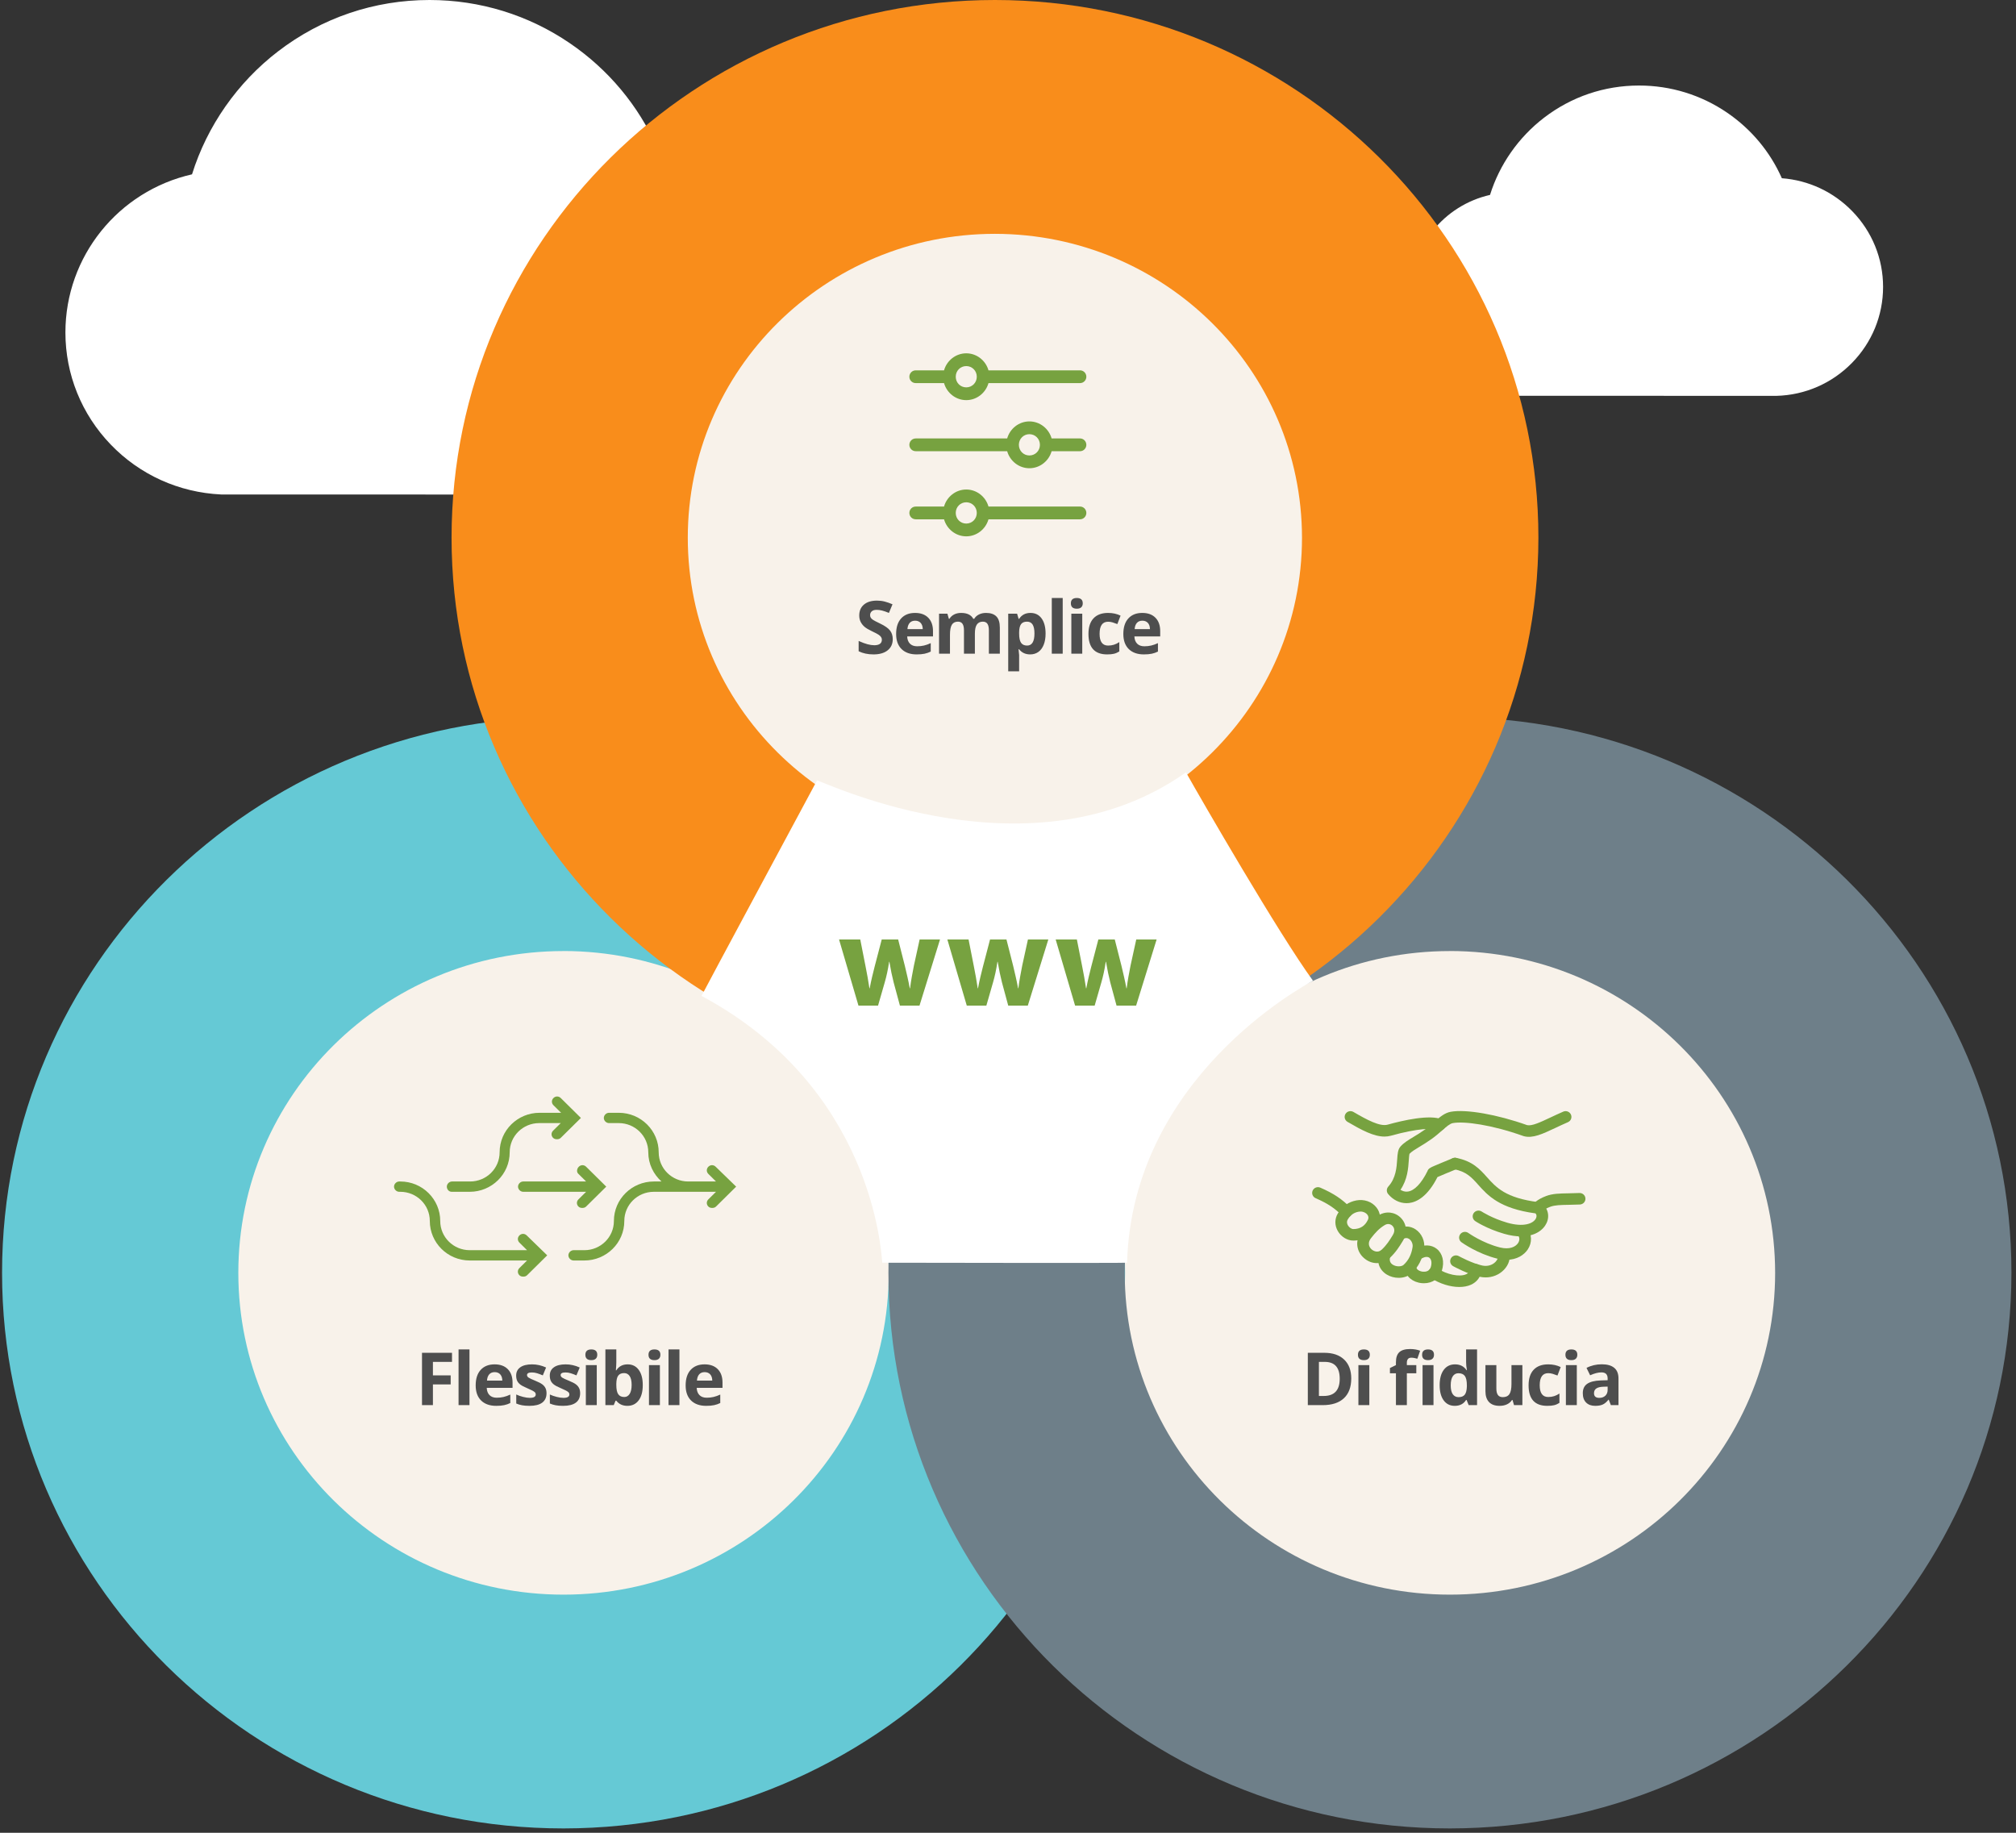 <?xml version="1.0" encoding="UTF-8" standalone="no"?>
<svg width="330px" height="300px" viewBox="0 0 330 300" version="1.1" xmlns="http://www.w3.org/2000/svg" xmlns:xlink="http://www.w3.org/1999/xlink">
    <rect x="0" y="0" width="330" height="300" fill="#333333" stroke="none"/>
    <!-- Generator: Sketch 45.1 (43504) - http://www.bohemiancoding.com/sketch -->
    <title>Translations-Domains-it</title>
    <desc>Created with Sketch.</desc>
    <defs></defs>
    <g id="SVG" stroke="none" stroke-width="1" fill="none" fill-rule="evenodd">
        <g id="Translations-Domains-IT" transform="translate(-220, 0)">
            <g id="Translations-Domains-it" transform="translate(100, 0)">
                <g id="Domains-SVG">
                    <g id="Clouds" transform="translate(130.449, 0)" fill="#FFFFFF">
                        <path d="M88.732,8.417 C81.558,2.91 72.977,0 63.917,0 C55.671,0 47.725,2.451 40.936,7.088 C34.641,11.388 29.728,17.281 26.667,24.185 C19.704,24.708 13.229,27.725 8.323,32.759 C3.123,38.096 0.259,45.119 0.259,52.534 C0.259,59.984 3.146,67.031 8.388,72.377 C13.621,77.713 20.612,80.76 28.074,80.956 C28.123,80.957 95.129,80.94 98.039,80.938 C104.973,80.609 111.364,77.703 116.123,72.753 C120.898,67.786 123.527,61.274 123.527,54.417 C123.527,41.984 114.88,31.28 102.803,28.535 C100.336,20.623 95.372,13.513 88.732,8.417 Z" id="Cloud" transform="translate(61.893, 40.478) scale(-1, 1) translate(-61.893, -40.478) "></path>
                        <path d="M275.96,19.281 C271.459,15.826 266.075,14 260.39,14 C255.217,14 250.231,15.538 245.972,18.447 C242.022,21.145 238.939,24.843 237.019,29.174 C232.65,29.503 228.587,31.396 225.509,34.554 C222.246,37.903 220.449,42.309 220.449,46.962 C220.449,51.636 222.261,56.058 225.55,59.412 C228.833,62.759 233.219,64.671 237.901,64.795 C237.932,64.795 279.974,64.785 281.8,64.783 C286.15,64.577 290.161,62.754 293.146,59.648 C296.142,56.531 297.792,52.445 297.792,48.143 C297.792,40.342 292.366,33.626 284.789,31.904 C283.241,26.939 280.126,22.478 275.96,19.281 Z" id="Cloud" transform="translate(259.121, 39.397) scale(-1, 1) translate(-259.121, -39.397) "></path>
                    </g>
                    <g id="DOMAINS-TOP-IMG-EN" transform="translate(120.337, 0)">
                        <g id="domains">
                            <g id="Layer_1">
                                <ellipse id="Oval" fill="#F8F2EA" fill-rule="nonzero" cx="92.092" cy="208.21" rx="54.676" ry="53.21"></ellipse>
                                <g id="flexible" transform="translate(63.708, 179)" fill-rule="nonzero" fill="#77A240">
                                    <path d="M30.645,13.156 L31.895,14.393 L21.605,14.393 C21.15,14.393 20.752,14.787 20.752,15.236 C20.752,15.686 21.15,16.08 21.605,16.08 L31.895,16.08 L30.645,17.317 C30.304,17.654 30.304,18.16 30.645,18.497 C30.815,18.666 31.043,18.722 31.27,18.722 C31.497,18.722 31.725,18.666 31.895,18.497 L35.193,15.236 L31.895,11.975 C31.554,11.638 31.043,11.638 30.702,11.975 C30.36,12.313 30.304,12.875 30.645,13.156 Z" id="Shape"></path>
                                    <path d="M53.102,11.975 C52.761,11.638 52.249,11.638 51.908,11.975 C51.567,12.313 51.567,12.819 51.908,13.156 L53.159,14.393 L48.611,14.393 C45.939,14.393 43.778,12.257 43.778,9.614 C43.778,6.072 40.879,3.148 37.24,3.148 L35.648,3.148 C35.193,3.148 34.795,3.542 34.795,3.992 C34.795,4.442 35.193,4.835 35.648,4.835 L37.24,4.835 C39.912,4.835 42.072,6.972 42.072,9.614 C42.072,11.526 42.925,13.212 44.233,14.393 L42.982,14.393 C39.4,14.393 36.444,17.26 36.444,20.859 C36.444,23.501 34.283,25.638 31.611,25.638 L29.849,25.638 C29.394,25.638 28.996,26.031 28.996,26.481 C28.996,26.931 29.394,27.324 29.849,27.324 L31.611,27.324 C35.193,27.324 38.149,24.457 38.149,20.859 C38.149,18.216 40.31,16.08 42.982,16.08 L48.611,16.08 L53.159,16.08 L51.908,17.317 C51.567,17.654 51.567,18.16 51.908,18.497 C52.079,18.666 52.306,18.722 52.534,18.722 C52.761,18.722 52.989,18.666 53.159,18.497 L56.457,15.236 L53.102,11.975 Z" id="Shape"></path>
                                    <path d="M9.893,16.08 L12.849,16.08 C16.431,16.08 19.387,13.212 19.387,9.614 C19.387,6.972 21.548,4.835 24.22,4.835 L27.745,4.835 L26.494,6.072 C26.153,6.409 26.153,6.915 26.494,7.253 C26.665,7.421 26.892,7.478 27.12,7.478 C27.347,7.478 27.575,7.421 27.745,7.253 L31.043,3.992 L27.745,0.731 C27.404,0.394 26.892,0.394 26.551,0.731 C26.21,1.068 26.21,1.574 26.551,1.912 L27.802,3.148 L24.277,3.148 C20.695,3.148 17.739,6.016 17.739,9.614 C17.739,12.257 15.578,14.393 12.906,14.393 L9.95,14.393 C9.495,14.393 9.097,14.787 9.097,15.236 C9.097,15.686 9.438,16.08 9.893,16.08 Z" id="Shape"></path>
                                    <path d="M20.979,23.22 C20.638,23.557 20.638,24.063 20.979,24.401 L22.23,25.638 L12.849,25.638 C10.177,25.638 8.017,23.501 8.017,20.859 C8.017,17.317 5.117,14.393 1.478,14.393 L1.308,14.393 C0.853,14.393 0.455,14.787 0.455,15.236 C0.455,15.686 0.853,16.08 1.308,16.08 L1.478,16.08 C4.15,16.08 6.311,18.216 6.311,20.859 C6.311,24.401 9.21,27.324 12.849,27.324 L22.23,27.324 L20.979,28.561 C20.638,28.899 20.638,29.405 20.979,29.742 C21.15,29.911 21.377,29.967 21.605,29.967 C21.832,29.967 22.06,29.911 22.23,29.742 L25.528,26.481 L22.173,23.22 C21.832,22.883 21.321,22.883 20.979,23.22 Z" id="Shape"></path>
                                </g>
                                <ellipse id="Oval" fill="#F8F2EA" fill-rule="nonzero" cx="237.71" cy="208.21" rx="54.676" ry="53.21"></ellipse>
                                <g id="trusted" transform="translate(214.382, 181)" fill-rule="nonzero" fill="#77A240">
                                    <path d="M37.766,17.262 C37.787,17.236 37.795,17.221 37.795,17.221 L36.195,16.199 C36.318,16.01 36.84,15.348 38.362,14.774 C39.429,14.372 40.577,14.353 42.029,14.328 C42.559,14.319 43.159,14.309 43.806,14.279 C44.331,14.253 44.778,14.655 44.803,15.174 C44.828,15.694 44.423,16.136 43.897,16.161 C43.221,16.193 42.605,16.203 42.062,16.212 C40.746,16.234 39.796,16.25 39.041,16.535 C38.07,16.901 37.769,17.258 37.766,17.262 Z" id="Shape"></path>
                                    <path d="M15.508,15.942 C14.389,15.942 13.315,15.413 12.509,14.449 C12.209,14.09 12.22,13.567 12.534,13.22 C13.782,11.844 13.9,10.079 13.986,8.79 C14.047,7.881 14.095,7.163 14.527,6.67 C15.06,6.062 15.787,5.623 16.63,5.115 C17.183,4.782 17.809,4.404 18.501,3.911 C19.094,3.488 19.588,3.055 20.066,2.637 C20.965,1.848 21.742,1.168 22.749,0.983 C25.237,0.525 30.373,1.423 35.253,3.168 C36.045,3.342 37.381,2.714 39.065,1.922 C39.691,1.627 40.402,1.293 41.173,0.958 C41.655,0.748 42.217,0.965 42.429,1.441 C42.641,1.917 42.422,2.473 41.94,2.683 C41.194,3.007 40.498,3.335 39.883,3.624 C37.743,4.63 36.196,5.358 34.738,4.983 C34.709,4.976 34.68,4.967 34.652,4.957 C29.515,3.113 24.951,2.494 23.098,2.835 C22.61,2.925 22.045,3.42 21.329,4.047 C20.84,4.475 20.286,4.961 19.615,5.439 C18.864,5.975 18.204,6.373 17.622,6.724 C16.913,7.152 16.347,7.493 16.005,7.862 C15.946,8.039 15.913,8.542 15.888,8.914 C15.802,10.2 15.678,12.059 14.528,13.748 C14.837,13.952 15.235,14.103 15.707,14.046 C16.793,13.914 17.94,12.727 18.943,10.699 C19.064,10.271 19.507,10.079 20.04,9.848 C20.341,9.718 20.759,9.541 21.283,9.323 C22.183,8.949 23.082,8.582 23.082,8.582 C23.569,8.384 24.126,8.613 24.326,9.094 C24.527,9.575 24.295,10.126 23.809,10.324 C22.541,10.841 21.142,11.422 20.582,11.671 C18.944,14.903 17.161,15.767 15.939,15.916 C15.795,15.934 15.651,15.942 15.508,15.942 Z" id="Shape"></path>
                                    <path d="M34.249,21.381 C33.443,21.381 32.523,21.252 31.485,20.952 C28.648,20.132 26.837,18.929 26.762,18.878 C26.326,18.586 26.213,18 26.509,17.569 C26.804,17.139 27.396,17.027 27.831,17.319 C27.858,17.336 29.495,18.414 32.019,19.143 C34.661,19.906 36.303,19.294 36.711,18.403 C36.767,18.282 36.906,17.899 36.619,17.611 C30.726,16.819 28.801,14.664 27.251,12.929 C26.173,11.722 25.322,10.77 23.265,10.378 C22.749,10.28 22.411,9.786 22.51,9.275 C22.61,8.764 23.109,8.431 23.626,8.528 C26.32,9.041 27.519,10.383 28.679,11.681 C30.181,13.362 31.734,15.101 37.115,15.776 C37.254,15.793 37.388,15.841 37.506,15.915 C38.62,16.615 39.007,17.958 38.447,19.181 C37.925,20.322 36.555,21.381 34.249,21.381 Z" id="Shape"></path>
                                    <path d="M31.878,25.216 C31.406,25.216 30.895,25.155 30.344,25.017 C27.125,24.212 24.619,22.418 24.514,22.342 C24.089,22.035 23.997,21.446 24.307,21.026 C24.618,20.606 25.213,20.514 25.638,20.821 L25.638,20.821 C25.661,20.837 27.962,22.478 30.812,23.191 C32.389,23.585 33.375,23.08 33.773,22.475 C34.058,22.042 34.056,21.568 33.77,21.207 C33.445,20.798 33.517,20.206 33.931,19.884 C34.345,19.563 34.944,19.635 35.269,20.044 C36.058,21.039 36.098,22.396 35.371,23.502 C34.777,24.405 33.592,25.216 31.878,25.216 Z" id="Shape"></path>
                                    <path d="M28.466,28.093 C28.169,28.093 27.866,28.064 27.564,28.003 C25.611,27.608 23.248,26.309 23.148,26.254 C22.689,26 22.525,25.426 22.782,24.972 C23.038,24.518 23.619,24.356 24.078,24.61 L24.078,24.61 C24.1,24.622 26.284,25.821 27.945,26.156 C28.756,26.32 29.554,26.094 30.079,25.552 C30.406,25.213 30.569,24.8 30.493,24.501 C30.364,23.996 30.674,23.485 31.185,23.358 C31.694,23.231 32.213,23.537 32.341,24.042 C32.58,24.982 32.249,26.034 31.456,26.854 C30.679,27.657 29.604,28.093 28.466,28.093 Z" id="Shape"></path>
                                    <path d="M24.15,29.66 C22.671,29.66 20.961,29.14 19.493,28.18 C19.054,27.893 18.934,27.309 19.224,26.875 C19.515,26.441 20.105,26.321 20.544,26.608 C22.118,27.637 24.195,28.063 25.274,27.578 C25.661,27.405 25.858,27.14 25.915,26.719 C25.985,26.203 26.465,25.84 26.986,25.91 C27.507,25.979 27.874,26.453 27.804,26.969 C27.66,28.028 27.042,28.853 26.062,29.294 C25.513,29.541 24.858,29.66 24.15,29.66 Z" id="Shape"></path>
                                    <path d="M5.673,18.301 C5.42,18.301 5.168,18.203 4.981,18.007 C3.811,16.785 2.593,15.977 0.637,15.126 C0.156,14.917 -0.063,14.361 0.149,13.884 C0.361,13.408 0.924,13.192 1.405,13.402 C3.585,14.35 5.021,15.309 6.364,16.711 C6.726,17.089 6.71,17.685 6.328,18.043 C6.144,18.216 5.908,18.301 5.673,18.301 Z" id="Shape"></path>
                                    <path d="M11.904,5.04 C10.151,5.041 8.175,3.984 5.857,2.632 C5.403,2.368 5.252,1.79 5.52,1.342 C5.787,0.894 6.371,0.745 6.824,1.009 C9.053,2.308 11.16,3.445 12.437,3.087 C14.901,2.399 19.335,1.373 21.349,2.242 C21.831,2.45 22.052,3.006 21.841,3.483 C21.63,3.959 21.069,4.177 20.587,3.969 C19.807,3.632 17.341,3.674 12.955,4.901 C12.614,4.996 12.263,5.04 11.904,5.04 Z" id="Shape"></path>
                                    <path d="M18.371,29.05 C18.26,29.05 18.146,29.045 18.032,29.035 C16.541,28.903 15.398,27.955 15.251,26.731 C15.189,26.214 15.562,25.746 16.085,25.684 C16.608,25.625 17.081,25.992 17.143,26.509 C17.18,26.813 17.665,27.111 18.202,27.158 C18.51,27.185 19.252,27.168 19.486,26.411 C19.69,25.753 19.606,25.155 19.273,24.889 C18.986,24.66 18.515,24.698 17.98,24.994 C17.521,25.247 16.94,25.085 16.683,24.63 C16.427,24.176 16.591,23.602 17.051,23.348 C18.281,22.669 19.56,22.696 20.47,23.423 C21.427,24.187 21.748,25.543 21.308,26.963 C20.907,28.257 19.774,29.05 18.371,29.05 Z" id="Shape"></path>
                                    <path d="M6.819,22.066 C5.817,22.066 4.819,21.457 4.27,20.509 C3.736,19.587 3.736,18.512 4.271,17.632 C4.987,16.453 6.006,15.733 7.3,15.492 C8.583,15.252 9.845,15.695 10.595,16.647 C11.241,17.467 11.365,18.515 10.926,19.451 L10.062,19.055 L10.926,19.451 C10.146,21.117 8.697,22.045 6.846,22.065 C6.837,22.066 6.828,22.066 6.819,22.066 Z M7.981,17.312 C7.877,17.312 7.767,17.322 7.653,17.343 C6.896,17.484 6.34,17.885 5.904,18.603 C5.674,18.98 5.788,19.338 5.923,19.572 C6.128,19.926 6.504,20.181 6.819,20.181 C6.821,20.181 6.823,20.181 6.825,20.181 C7.947,20.169 8.723,19.671 9.197,18.659 C9.372,18.286 9.236,17.988 9.092,17.804 C8.899,17.56 8.508,17.312 7.981,17.312 Z" id="Shape"></path>
                                    <path d="M14.234,28.163 C13.56,28.163 12.867,27.986 12.278,27.625 C11.079,26.889 10.605,25.604 11.01,24.189 C11.154,23.688 11.68,23.397 12.187,23.539 C12.693,23.681 12.987,24.201 12.844,24.702 C12.671,25.304 12.815,25.736 13.283,26.023 C13.874,26.387 14.702,26.338 15.019,26.054 C15.828,25.33 16.329,24.342 16.508,23.117 C16.581,22.617 16.34,22.06 15.933,21.792 C15.636,21.596 15.321,21.602 14.97,21.81 C14.518,22.077 13.933,21.932 13.663,21.485 C13.393,21.038 13.54,20.46 13.992,20.193 C14.98,19.608 16.073,19.62 16.99,20.225 C18.009,20.896 18.573,22.167 18.394,23.387 C18.149,25.058 17.444,26.425 16.298,27.451 C15.77,27.923 15.016,28.163 14.234,28.163 Z" id="Shape"></path>
                                    <path d="M10.659,25.753 C9.944,25.753 9.19,25.499 8.514,24.895 C7.929,24.372 7.556,23.676 7.465,22.936 C7.363,22.1 7.616,21.264 8.198,20.516 C9.045,19.428 9.804,18.613 10.969,17.912 L10.969,17.912 C12.151,17.201 13.592,17.364 14.555,18.317 C15.573,19.323 15.707,20.824 14.898,22.141 L14.814,22.276 C14.375,22.994 13.773,23.977 12.758,24.926 C12.217,25.432 11.462,25.753 10.659,25.753 Z M11.959,19.522 C11.043,20.074 10.44,20.726 9.708,21.666 C8.959,22.627 9.583,23.311 9.791,23.497 C10.118,23.789 10.836,24.131 11.449,23.557 C12.277,22.784 12.78,21.961 13.184,21.301 L13.27,21.162 C13.785,20.324 13.353,19.792 13.208,19.649 C12.941,19.385 12.473,19.213 11.959,19.522 L11.959,19.522 Z" id="Shape"></path>
                                </g>
                                <path d="M91.906,299.288 C41.145,299.284 -0.003,258.563 0,208.335 C0.003,158.106 41.155,117.39 91.916,117.391 C142.678,117.393 183.827,158.111 183.827,208.34 C183.771,258.549 142.648,299.236 91.906,299.288 L91.906,299.288 Z M91.906,155.674 C62.507,155.674 38.674,179.256 38.674,208.347 C38.674,237.437 62.507,261.02 91.906,261.02 C121.306,261.02 145.138,237.437 145.138,208.347 C145.11,179.267 121.295,155.699 91.906,155.667 L91.906,155.674 Z" id="Shape" fill="#65C9D5" fill-rule="nonzero"></path>
                                <path d="M237.004,299.288 C186.242,299.288 145.09,258.569 145.09,208.34 C145.09,158.11 186.242,117.391 237.004,117.391 C287.767,117.391 328.918,158.11 328.918,208.34 C328.861,258.546 287.743,299.232 237.004,299.288 L237.004,299.288 Z M237.004,155.674 C207.605,155.674 183.772,179.256 183.772,208.347 C183.772,237.437 207.605,261.02 237.004,261.02 C266.403,261.02 290.236,237.437 290.236,208.347 C290.208,179.267 266.393,155.699 237.004,155.667 L237.004,155.674 Z" id="Shape" fill="#6E7F89" fill-rule="nonzero"></path>
                                <ellipse id="Oval" fill="#F8F2EA" fill-rule="nonzero" cx="162.255" cy="87.484" rx="53.041" ry="52.484"></ellipse>
                                <g id="simple" transform="translate(147.64, 58)" fill-rule="nonzero" fill="#77A240">
                                    <path d="M4.204,0.326 C3.925,0.329 3.658,0.442 3.464,0.64 C3.27,0.839 3.164,1.105 3.169,1.381 L3.169,16.345 C1.569,16.799 0.383,18.261 0.383,19.983 C0.383,21.705 1.569,23.167 3.169,23.622 L3.169,28.251 C3.164,28.623 3.362,28.97 3.688,29.158 C4.013,29.346 4.416,29.346 4.741,29.158 C5.067,28.97 5.265,28.623 5.26,28.251 L5.26,23.622 C6.86,23.167 8.046,21.705 8.046,19.983 C8.046,18.261 6.86,16.799 5.26,16.345 L5.26,1.381 C5.265,1.102 5.156,0.832 4.957,0.633 C4.758,0.434 4.486,0.323 4.204,0.326 Z M15.351,0.326 C15.072,0.329 14.805,0.442 14.611,0.64 C14.417,0.839 14.311,1.105 14.317,1.381 L14.317,6.01 C12.716,6.465 11.53,7.927 11.53,9.649 C11.53,11.371 12.716,12.833 14.317,13.287 L14.317,28.251 C14.311,28.623 14.509,28.97 14.835,29.158 C15.16,29.346 15.563,29.346 15.888,29.158 C16.214,28.97 16.412,28.623 16.407,28.251 L16.407,13.287 C18.007,12.833 19.193,11.371 19.193,9.649 C19.193,7.927 18.008,6.465 16.407,6.01 L16.407,1.381 C16.413,1.102 16.304,0.832 16.105,0.633 C15.906,0.434 15.634,0.323 15.351,0.326 Z M26.498,0.326 C26.219,0.329 25.952,0.442 25.758,0.64 C25.564,0.839 25.458,1.105 25.464,1.381 L25.464,16.345 C23.863,16.799 22.677,18.261 22.677,19.983 C22.677,21.705 23.863,23.167 25.464,23.622 L25.464,28.251 C25.458,28.623 25.656,28.97 25.982,29.158 C26.307,29.346 26.71,29.346 27.036,29.158 C27.361,28.97 27.559,28.623 27.554,28.251 L27.554,23.622 C29.154,23.167 30.341,21.705 30.341,19.983 C30.341,18.261 29.155,16.799 27.554,16.345 L27.554,1.381 C27.56,1.102 27.451,0.832 27.252,0.633 C27.053,0.434 26.781,0.323 26.498,0.326 Z M15.362,7.926 C16.336,7.926 17.103,8.685 17.103,9.649 C17.103,10.612 16.336,11.371 15.362,11.371 C14.387,11.371 13.62,10.612 13.62,9.649 C13.62,8.685 14.387,7.926 15.362,7.926 Z M4.215,18.261 C5.189,18.261 5.956,19.02 5.956,19.983 C5.956,20.947 5.189,21.705 4.215,21.705 C3.24,21.705 2.473,20.947 2.473,19.983 C2.473,19.02 3.24,18.261 4.215,18.261 Z M26.509,18.261 C27.483,18.261 28.25,19.02 28.25,19.983 C28.25,20.947 27.483,21.705 26.509,21.705 C25.534,21.705 24.767,20.947 24.767,19.983 C24.767,19.02 25.534,18.261 26.509,18.261 Z" id="Shape" transform="translate(15.362, 14.812) rotate(-270) translate(-15.362, -14.812) "></path>
                                </g>
                                <path d="M162.518,176.036 C113.393,176.028 73.575,136.618 73.58,88.008 C73.586,39.399 113.412,-0.003 162.537,1.32820617e-06 C211.662,0.003 251.485,39.409 251.485,88.018 C251.428,136.612 211.627,175.988 162.518,176.036 Z M162.518,38.275 C134.754,38.275 112.247,60.546 112.247,88.018 C112.247,115.49 134.754,137.761 162.518,137.761 C190.282,137.761 212.788,115.49 212.788,88.018 C212.756,60.559 190.268,38.307 162.518,38.275 L162.518,38.275 Z" id="Shape" fill="#F98D1B" fill-rule="nonzero"></path>
                                <path d="M134.428,129.209 L115.978,163.046" id="Shape" stroke="#65C9D5"></path>
                                <path d="M183.819,205.303 L144.434,205.448" id="Shape" stroke="#65C9D5"></path>
                                <path d="M192.257,128.194 L211.77,161.319" id="Shape"></path>
                                <path d="M193.792,126.421 C196.329,130.936 209.032,152.92 214.592,160.535 C213.008,161.407 185.026,176.435 184.153,206.689 C184.112,206.764 144.076,206.689 144.076,206.689 C143.913,204.923 142.526,178.047 114.493,163.015 C114.467,162.984 133.409,127.738 133.409,127.738 C135.24,128.289 168.788,144.159 193.792,126.421 Z" id="Shape" fill="#FFFFFF" fill-rule="nonzero"></path>
                                <path d="M137.007,153.779 L140.187,164.608 L143.39,164.608 L144.487,160.799 C144.778,159.78 145.002,158.784 145.204,157.433 L145.248,157.433 C145.472,158.761 145.674,159.736 145.943,160.799 L146.973,164.608 L150.175,164.608 L153.535,153.779 L150.198,153.779 L149.257,158.075 C149.011,159.315 148.787,160.533 148.63,161.773 L148.585,161.773 C148.361,160.533 148.07,159.315 147.779,158.097 L146.682,153.779 L143.994,153.779 L142.83,158.23 C142.561,159.293 142.248,160.533 142.024,161.773 L141.979,161.773 C141.8,160.533 141.576,159.337 141.352,158.208 L140.478,153.779 L137.007,153.779 Z" id="w" fill="#77A240"></path>
                                <path d="M154.736,153.779 L157.916,164.608 L161.119,164.608 L162.216,160.799 C162.507,159.78 162.731,158.784 162.933,157.433 L162.978,157.433 C163.202,158.761 163.403,159.736 163.672,160.799 L164.702,164.608 L167.905,164.608 L171.264,153.779 L167.927,153.779 L166.986,158.075 C166.74,159.315 166.516,160.533 166.359,161.773 L166.314,161.773 C166.091,160.533 165.799,159.315 165.508,158.097 L164.411,153.779 L161.724,153.779 L160.559,158.23 C160.29,159.293 159.977,160.533 159.753,161.773 L159.708,161.773 C159.529,160.533 159.305,159.337 159.081,158.208 L158.208,153.779 L154.736,153.779 Z" id="w" fill="#77A240"></path>
                                <path d="M172.466,153.779 L175.646,164.608 L178.848,164.608 L179.945,160.799 C180.237,159.78 180.461,158.784 180.662,157.433 L180.707,157.433 C180.931,158.761 181.132,159.736 181.401,160.799 L182.431,164.608 L185.634,164.608 L188.993,153.779 L185.656,153.779 L184.716,158.075 C184.469,159.315 184.245,160.533 184.089,161.773 L184.044,161.773 C183.82,160.533 183.529,159.315 183.238,158.097 L182.14,153.779 L179.453,153.779 L178.288,158.23 C178.02,159.293 177.706,160.533 177.482,161.773 L177.437,161.773 C177.258,160.533 177.034,159.337 176.81,158.208 L175.937,153.779 L172.466,153.779 Z" id="w" fill="#77A240"></path>
                            </g>
                        </g>
                    </g>
                </g>
                <path d="M266.135,104.621 C266.135,105.395 265.856,106.004 265.3,106.449 C264.743,106.895 263.969,107.117 262.977,107.117 C262.062,107.117 261.254,106.945 260.551,106.602 L260.551,104.914 C261.129,105.172 261.618,105.354 262.019,105.459 C262.419,105.564 262.785,105.617 263.117,105.617 C263.516,105.617 263.821,105.541 264.034,105.389 C264.247,105.236 264.354,105.01 264.354,104.709 C264.354,104.541 264.307,104.392 264.213,104.261 C264.119,104.13 263.981,104.004 263.8,103.883 C263.618,103.762 263.248,103.568 262.689,103.303 C262.166,103.057 261.773,102.82 261.512,102.594 C261.25,102.367 261.041,102.104 260.885,101.803 C260.729,101.502 260.65,101.15 260.65,100.748 C260.65,99.99 260.907,99.395 261.421,98.961 C261.935,98.527 262.645,98.311 263.551,98.311 C263.996,98.311 264.421,98.363 264.825,98.469 C265.229,98.574 265.652,98.723 266.094,98.914 L265.508,100.326 C265.051,100.139 264.673,100.008 264.374,99.934 C264.075,99.859 263.781,99.822 263.492,99.822 C263.148,99.822 262.885,99.902 262.701,100.062 C262.518,100.223 262.426,100.432 262.426,100.689 C262.426,100.85 262.463,100.989 262.537,101.108 C262.611,101.228 262.729,101.343 262.892,101.454 C263.054,101.565 263.437,101.766 264.043,102.055 C264.844,102.438 265.393,102.821 265.689,103.206 C265.986,103.591 266.135,104.062 266.135,104.621 Z M269.798,101.598 C269.419,101.598 269.122,101.718 268.908,101.958 C268.693,102.198 268.57,102.539 268.538,102.98 L271.046,102.98 C271.038,102.539 270.923,102.198 270.701,101.958 C270.478,101.718 270.177,101.598 269.798,101.598 Z M270.05,107.117 C268.995,107.117 268.171,106.826 267.578,106.244 C266.984,105.662 266.687,104.838 266.687,103.771 C266.687,102.674 266.961,101.825 267.51,101.226 C268.059,100.626 268.818,100.326 269.787,100.326 C270.712,100.326 271.433,100.59 271.949,101.117 C272.464,101.645 272.722,102.373 272.722,103.303 L272.722,104.17 L268.497,104.17 C268.517,104.678 268.667,105.074 268.949,105.359 C269.23,105.645 269.624,105.787 270.132,105.787 C270.527,105.787 270.9,105.746 271.251,105.664 C271.603,105.582 271.97,105.451 272.353,105.271 L272.353,106.654 C272.04,106.811 271.706,106.927 271.351,107.003 C270.995,107.079 270.562,107.117 270.05,107.117 Z M279.579,107 L277.792,107 L277.792,103.174 C277.792,102.701 277.713,102.347 277.554,102.11 C277.396,101.874 277.147,101.756 276.807,101.756 C276.35,101.756 276.018,101.924 275.811,102.26 C275.604,102.596 275.501,103.148 275.501,103.918 L275.501,107 L273.714,107 L273.714,100.449 L275.079,100.449 L275.319,101.287 L275.419,101.287 C275.595,100.986 275.848,100.751 276.18,100.581 C276.512,100.411 276.893,100.326 277.323,100.326 C278.303,100.326 278.968,100.646 279.315,101.287 L279.473,101.287 C279.649,100.982 279.908,100.746 280.25,100.578 C280.592,100.41 280.977,100.326 281.407,100.326 C282.149,100.326 282.711,100.517 283.092,100.897 C283.472,101.278 283.663,101.889 283.663,102.729 L283.663,107 L281.87,107 L281.87,103.174 C281.87,102.701 281.791,102.347 281.633,102.11 C281.474,101.874 281.225,101.756 280.886,101.756 C280.448,101.756 280.121,101.912 279.904,102.225 C279.687,102.537 279.579,103.033 279.579,103.713 L279.579,107 Z M288.633,107.117 C287.863,107.117 287.26,106.838 286.822,106.279 L286.729,106.279 C286.791,106.826 286.822,107.143 286.822,107.229 L286.822,109.883 L285.035,109.883 L285.035,100.449 L286.488,100.449 L286.74,101.299 L286.822,101.299 C287.24,100.65 287.86,100.326 288.68,100.326 C289.453,100.326 290.059,100.625 290.496,101.223 C290.934,101.82 291.152,102.65 291.152,103.713 C291.152,104.412 291.05,105.02 290.845,105.535 C290.64,106.051 290.348,106.443 289.969,106.713 C289.59,106.982 289.145,107.117 288.633,107.117 Z M288.106,101.756 C287.664,101.756 287.342,101.892 287.139,102.163 C286.936,102.435 286.83,102.883 286.822,103.508 L286.822,103.701 C286.822,104.404 286.927,104.908 287.136,105.213 C287.345,105.518 287.676,105.67 288.129,105.67 C288.93,105.67 289.33,105.01 289.33,103.689 C289.33,103.045 289.232,102.562 289.034,102.239 C288.837,101.917 288.527,101.756 288.106,101.756 Z M293.955,107 L292.168,107 L292.168,97.883 L293.955,97.883 L293.955,107 Z M295.292,98.756 C295.292,98.174 295.616,97.883 296.265,97.883 C296.913,97.883 297.237,98.174 297.237,98.756 C297.237,99.033 297.156,99.249 296.994,99.403 C296.832,99.558 296.589,99.635 296.265,99.635 C295.616,99.635 295.292,99.342 295.292,98.756 Z M297.155,107 L295.368,107 L295.368,100.449 L297.155,100.449 L297.155,107 Z M301.229,107.117 C299.19,107.117 298.17,105.998 298.17,103.76 C298.17,102.646 298.448,101.796 299.002,101.208 C299.557,100.62 300.352,100.326 301.387,100.326 C302.145,100.326 302.825,100.475 303.426,100.771 L302.899,102.154 C302.617,102.041 302.356,101.948 302.114,101.876 C301.871,101.804 301.629,101.768 301.387,101.768 C300.457,101.768 299.992,102.428 299.992,103.748 C299.992,105.029 300.457,105.67 301.387,105.67 C301.731,105.67 302.049,105.624 302.342,105.532 C302.635,105.44 302.928,105.297 303.221,105.102 L303.221,106.631 C302.932,106.814 302.64,106.941 302.345,107.012 C302.05,107.082 301.678,107.117 301.229,107.117 Z M306.99,101.598 C306.611,101.598 306.314,101.718 306.099,101.958 C305.884,102.198 305.761,102.539 305.73,102.98 L308.238,102.98 C308.23,102.539 308.115,102.198 307.892,101.958 C307.67,101.718 307.369,101.598 306.99,101.598 Z M307.242,107.117 C306.187,107.117 305.363,106.826 304.769,106.244 C304.175,105.662 303.879,104.838 303.879,103.771 C303.879,102.674 304.153,101.825 304.702,101.226 C305.251,100.626 306.009,100.326 306.978,100.326 C307.904,100.326 308.625,100.59 309.14,101.117 C309.656,101.645 309.914,102.373 309.914,103.303 L309.914,104.17 L305.689,104.17 C305.709,104.678 305.859,105.074 306.14,105.359 C306.422,105.645 306.816,105.787 307.324,105.787 C307.718,105.787 308.091,105.746 308.443,105.664 C308.795,105.582 309.162,105.451 309.545,105.271 L309.545,106.654 C309.232,106.811 308.898,106.927 308.543,107.003 C308.187,107.079 307.754,107.117 307.242,107.117 Z" id="Semplice" fill="#4E4E4E"></path>
                <path d="M190.865,230 L189.078,230 L189.078,221.434 L193.988,221.434 L193.988,222.922 L190.865,222.922 L190.865,225.131 L193.771,225.131 L193.771,226.613 L190.865,226.613 L190.865,230 Z M196.849,230 L195.062,230 L195.062,220.883 L196.849,220.883 L196.849,230 Z M200.975,224.598 C200.596,224.598 200.3,224.718 200.085,224.958 C199.87,225.198 199.747,225.539 199.716,225.98 L202.223,225.98 C202.216,225.539 202.1,225.198 201.878,224.958 C201.655,224.718 201.354,224.598 200.975,224.598 Z M201.227,230.117 C200.173,230.117 199.348,229.826 198.755,229.244 C198.161,228.662 197.864,227.838 197.864,226.771 C197.864,225.674 198.138,224.825 198.687,224.226 C199.236,223.626 199.995,223.326 200.964,223.326 C201.889,223.326 202.61,223.59 203.126,224.117 C203.641,224.645 203.899,225.373 203.899,226.303 L203.899,227.17 L199.675,227.17 C199.694,227.678 199.845,228.074 200.126,228.359 C200.407,228.645 200.802,228.787 201.309,228.787 C201.704,228.787 202.077,228.746 202.428,228.664 C202.78,228.582 203.147,228.451 203.53,228.271 L203.53,229.654 C203.218,229.811 202.884,229.927 202.528,230.003 C202.173,230.079 201.739,230.117 201.227,230.117 Z M209.461,228.055 C209.461,228.727 209.228,229.238 208.761,229.59 C208.294,229.941 207.596,230.117 206.666,230.117 C206.19,230.117 205.783,230.085 205.447,230.021 C205.111,229.956 204.797,229.861 204.504,229.736 L204.504,228.26 C204.836,228.416 205.21,228.547 205.626,228.652 C206.042,228.758 206.408,228.811 206.725,228.811 C207.373,228.811 207.697,228.623 207.697,228.248 C207.697,228.107 207.654,227.993 207.569,227.905 C207.483,227.817 207.334,227.718 207.123,227.606 C206.912,227.495 206.631,227.365 206.279,227.217 C205.776,227.006 205.405,226.811 205.169,226.631 C204.933,226.451 204.761,226.245 204.653,226.013 C204.546,225.78 204.492,225.494 204.492,225.154 C204.492,224.572 204.718,224.122 205.169,223.804 C205.62,223.485 206.26,223.326 207.088,223.326 C207.877,223.326 208.645,223.498 209.391,223.842 L208.852,225.131 C208.524,224.99 208.217,224.875 207.932,224.785 C207.647,224.695 207.356,224.65 207.059,224.65 C206.531,224.65 206.268,224.793 206.268,225.078 C206.268,225.238 206.353,225.377 206.523,225.494 C206.693,225.611 207.065,225.785 207.639,226.016 C208.151,226.223 208.526,226.416 208.764,226.596 C209.002,226.775 209.178,226.982 209.291,227.217 C209.404,227.451 209.461,227.73 209.461,228.055 Z M214.964,228.055 C214.964,228.727 214.731,229.238 214.264,229.59 C213.797,229.941 213.099,230.117 212.169,230.117 C211.693,230.117 211.287,230.085 210.951,230.021 C210.615,229.956 210.3,229.861 210.007,229.736 L210.007,228.26 C210.339,228.416 210.713,228.547 211.129,228.652 C211.545,228.758 211.912,228.811 212.228,228.811 C212.877,228.811 213.201,228.623 213.201,228.248 C213.201,228.107 213.158,227.993 213.072,227.905 C212.986,227.817 212.837,227.718 212.627,227.606 C212.416,227.495 212.134,227.365 211.783,227.217 C211.279,227.006 210.909,226.811 210.672,226.631 C210.436,226.451 210.264,226.245 210.157,226.013 C210.049,225.78 209.996,225.494 209.996,225.154 C209.996,224.572 210.221,224.122 210.672,223.804 C211.124,223.485 211.763,223.326 212.591,223.326 C213.38,223.326 214.148,223.498 214.894,223.842 L214.355,225.131 C214.027,224.99 213.72,224.875 213.435,224.785 C213.15,224.695 212.859,224.65 212.562,224.65 C212.035,224.65 211.771,224.793 211.771,225.078 C211.771,225.238 211.856,225.377 212.026,225.494 C212.196,225.611 212.568,225.785 213.142,226.016 C213.654,226.223 214.029,226.416 214.267,226.596 C214.505,226.775 214.681,226.982 214.794,227.217 C214.908,227.451 214.964,227.73 214.964,228.055 Z M215.821,221.756 C215.821,221.174 216.145,220.883 216.794,220.883 C217.442,220.883 217.767,221.174 217.767,221.756 C217.767,222.033 217.685,222.249 217.523,222.403 C217.361,222.558 217.118,222.635 216.794,222.635 C216.145,222.635 215.821,222.342 215.821,221.756 Z M217.684,230 L215.897,230 L215.897,223.449 L217.684,223.449 L217.684,230 Z M222.742,223.326 C223.516,223.326 224.121,223.628 224.559,224.231 C224.996,224.835 225.215,225.662 225.215,226.713 C225.215,227.795 224.99,228.633 224.538,229.227 C224.087,229.82 223.473,230.117 222.696,230.117 C221.926,230.117 221.323,229.838 220.885,229.279 L220.762,229.279 L220.463,230 L219.098,230 L219.098,220.883 L220.885,220.883 L220.885,223.004 C220.885,223.273 220.862,223.705 220.815,224.299 L220.885,224.299 C221.303,223.65 221.922,223.326 222.742,223.326 Z M222.168,224.756 C221.727,224.756 221.405,224.892 221.201,225.163 C220.998,225.435 220.893,225.883 220.885,226.508 L220.885,226.701 C220.885,227.404 220.99,227.908 221.199,228.213 C221.408,228.518 221.739,228.67 222.192,228.67 C222.559,228.67 222.851,228.501 223.068,228.163 C223.284,227.825 223.393,227.334 223.393,226.689 C223.393,226.045 223.284,225.562 223.065,225.239 C222.846,224.917 222.547,224.756 222.168,224.756 Z M226.154,221.756 C226.154,221.174 226.478,220.883 227.127,220.883 C227.775,220.883 228.099,221.174 228.099,221.756 C228.099,222.033 228.018,222.249 227.856,222.403 C227.694,222.558 227.451,222.635 227.127,222.635 C226.478,222.635 226.154,222.342 226.154,221.756 Z M228.017,230 L226.23,230 L226.23,223.449 L228.017,223.449 L228.017,230 Z M231.218,230 L229.431,230 L229.431,220.883 L231.218,220.883 L231.218,230 Z M235.344,224.598 C234.965,224.598 234.668,224.718 234.454,224.958 C234.239,225.198 234.116,225.539 234.084,225.98 L236.592,225.98 C236.584,225.539 236.469,225.198 236.247,224.958 C236.024,224.718 235.723,224.598 235.344,224.598 Z M235.596,230.117 C234.541,230.117 233.717,229.826 233.123,229.244 C232.53,228.662 232.233,227.838 232.233,226.771 C232.233,225.674 232.507,224.825 233.056,224.226 C233.605,223.626 234.364,223.326 235.332,223.326 C236.258,223.326 236.979,223.59 237.495,224.117 C238.01,224.645 238.268,225.373 238.268,226.303 L238.268,227.17 L234.043,227.17 C234.063,227.678 234.213,228.074 234.495,228.359 C234.776,228.645 235.17,228.787 235.678,228.787 C236.073,228.787 236.446,228.746 236.797,228.664 C237.149,228.582 237.516,228.451 237.899,228.271 L237.899,229.654 C237.586,229.811 237.252,229.927 236.897,230.003 C236.541,230.079 236.108,230.117 235.596,230.117 Z" id="Flessibile" fill="#4E4E4E"></path>
                <path d="M341.186,225.635 C341.186,227.045 340.784,228.125 339.981,228.875 C339.179,229.625 338.02,230 336.504,230 L334.078,230 L334.078,221.434 L336.768,221.434 C338.166,221.434 339.252,221.803 340.025,222.541 C340.799,223.279 341.186,224.311 341.186,225.635 Z M339.299,225.682 C339.299,223.842 338.486,222.922 336.861,222.922 L335.895,222.922 L335.895,228.5 L336.674,228.5 C338.424,228.5 339.299,227.561 339.299,225.682 Z M342.283,221.756 C342.283,221.174 342.607,220.883 343.255,220.883 C343.904,220.883 344.228,221.174 344.228,221.756 C344.228,222.033 344.147,222.249 343.985,222.403 C343.823,222.558 343.579,222.635 343.255,222.635 C342.607,222.635 342.283,222.342 342.283,221.756 Z M344.146,230 L342.359,230 L342.359,223.449 L344.146,223.449 L344.146,230 Z M351.836,224.791 L350.289,224.791 L350.289,230 L348.502,230 L348.502,224.791 L347.518,224.791 L347.518,223.93 L348.502,223.449 L348.502,222.969 C348.502,222.223 348.686,221.678 349.053,221.334 C349.42,220.99 350.008,220.818 350.817,220.818 C351.434,220.818 351.983,220.91 352.463,221.094 L352.006,222.406 C351.647,222.293 351.315,222.236 351.01,222.236 C350.756,222.236 350.572,222.312 350.459,222.462 C350.346,222.612 350.289,222.805 350.289,223.039 L350.289,223.449 L351.836,223.449 L351.836,224.791 Z M352.785,221.756 C352.785,221.174 353.11,220.883 353.758,220.883 C354.406,220.883 354.731,221.174 354.731,221.756 C354.731,222.033 354.65,222.249 354.487,222.403 C354.325,222.558 354.082,222.635 353.758,222.635 C353.11,222.635 352.785,222.342 352.785,221.756 Z M354.649,230 L352.861,230 L352.861,223.449 L354.649,223.449 L354.649,230 Z M358.13,230.117 C357.361,230.117 356.756,229.818 356.317,229.221 C355.877,228.623 355.658,227.795 355.658,226.736 C355.658,225.662 355.881,224.825 356.329,224.226 C356.776,223.626 357.392,223.326 358.177,223.326 C359.002,223.326 359.63,223.646 360.064,224.287 L360.123,224.287 C360.033,223.799 359.988,223.363 359.988,222.98 L359.988,220.883 L361.781,220.883 L361.781,230 L360.41,230 L360.064,229.15 L359.988,229.15 C359.582,229.795 358.962,230.117 358.13,230.117 Z M358.757,228.693 C359.214,228.693 359.549,228.561 359.762,228.295 C359.975,228.029 360.091,227.578 360.111,226.941 L360.111,226.748 C360.111,226.045 360.002,225.541 359.786,225.236 C359.569,224.932 359.216,224.779 358.728,224.779 C358.33,224.779 358.02,224.948 357.799,225.286 C357.579,225.624 357.468,226.115 357.468,226.76 C357.468,227.404 357.58,227.888 357.802,228.21 C358.025,228.532 358.343,228.693 358.757,228.693 Z M367.829,230 L367.589,229.162 L367.495,229.162 C367.304,229.467 367.032,229.702 366.681,229.868 C366.329,230.034 365.929,230.117 365.479,230.117 C364.71,230.117 364.13,229.911 363.739,229.499 C363.349,229.087 363.153,228.494 363.153,227.721 L363.153,223.449 L364.94,223.449 L364.94,227.275 C364.94,227.748 365.024,228.103 365.192,228.339 C365.36,228.575 365.628,228.693 365.995,228.693 C366.495,228.693 366.856,228.526 367.079,228.192 C367.302,227.858 367.413,227.305 367.413,226.531 L367.413,223.449 L369.2,223.449 L369.2,230 L367.829,230 Z M373.274,230.117 C371.235,230.117 370.215,228.998 370.215,226.76 C370.215,225.646 370.492,224.796 371.047,224.208 C371.602,223.62 372.397,223.326 373.432,223.326 C374.19,223.326 374.869,223.475 375.471,223.771 L374.944,225.154 C374.662,225.041 374.401,224.948 374.159,224.876 C373.916,224.804 373.674,224.768 373.432,224.768 C372.502,224.768 372.037,225.428 372.037,226.748 C372.037,228.029 372.502,228.67 373.432,228.67 C373.776,228.67 374.094,228.624 374.387,228.532 C374.68,228.44 374.973,228.297 375.266,228.102 L375.266,229.631 C374.977,229.814 374.685,229.941 374.39,230.012 C374.095,230.082 373.723,230.117 373.274,230.117 Z M376.246,221.756 C376.246,221.174 376.57,220.883 377.218,220.883 C377.867,220.883 378.191,221.174 378.191,221.756 C378.191,222.033 378.11,222.249 377.948,222.403 C377.786,222.558 377.543,222.635 377.218,222.635 C376.57,222.635 376.246,222.342 376.246,221.756 Z M378.109,230 L376.322,230 L376.322,223.449 L378.109,223.449 L378.109,230 Z M383.683,230 L383.337,229.109 L383.29,229.109 C382.989,229.488 382.68,229.751 382.361,229.897 C382.043,230.044 381.628,230.117 381.116,230.117 C380.487,230.117 379.992,229.938 379.631,229.578 C379.27,229.219 379.089,228.707 379.089,228.043 C379.089,227.348 379.332,226.835 379.818,226.505 C380.305,226.175 381.038,225.992 382.019,225.957 L383.155,225.922 L383.155,225.635 C383.155,224.971 382.816,224.639 382.136,224.639 C381.612,224.639 380.997,224.797 380.29,225.113 L379.698,223.906 C380.452,223.512 381.288,223.314 382.206,223.314 C383.085,223.314 383.759,223.506 384.228,223.889 C384.696,224.271 384.931,224.854 384.931,225.635 L384.931,230 L383.683,230 Z M383.155,226.965 L382.464,226.988 C381.944,227.004 381.558,227.098 381.304,227.27 C381.05,227.441 380.923,227.703 380.923,228.055 C380.923,228.559 381.212,228.811 381.79,228.811 C382.204,228.811 382.535,228.691 382.783,228.453 C383.031,228.215 383.155,227.898 383.155,227.504 L383.155,226.965 Z" id="Di-fiducia" fill="#4E4E4E"></path>
            </g>
        </g>
    </g>
</svg>